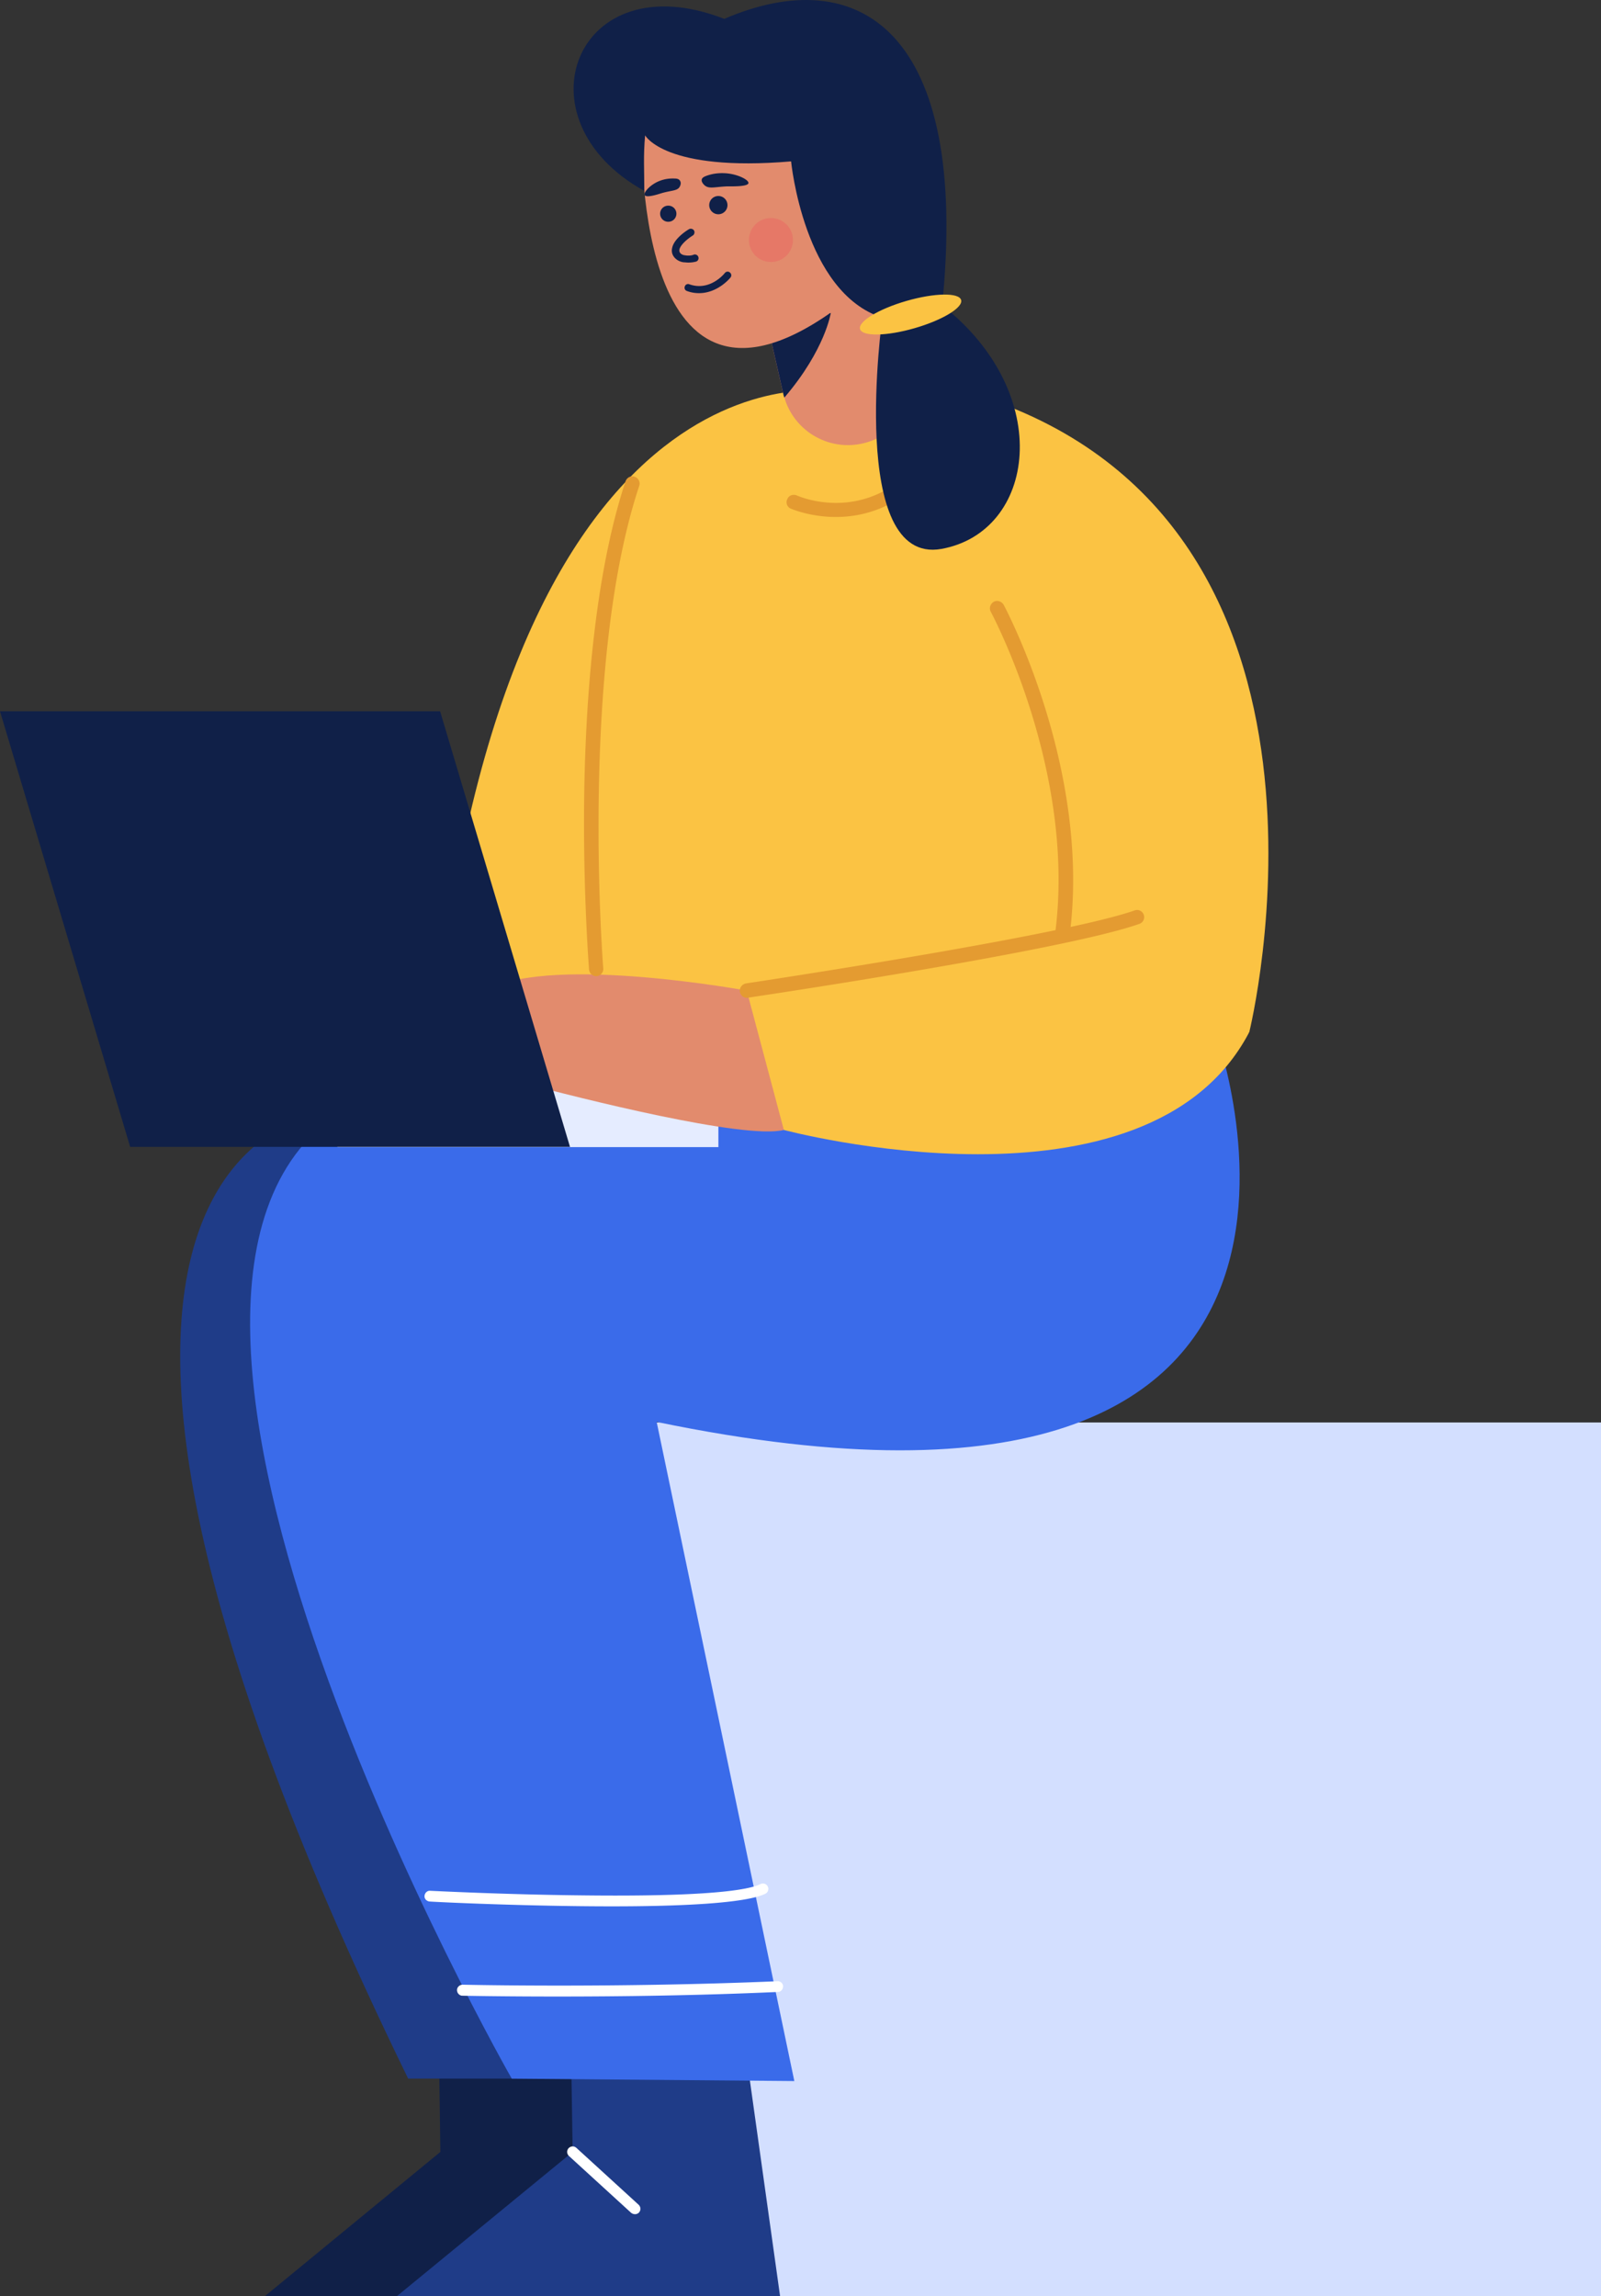 <svg width="387" height="555" fill="none" xmlns="http://www.w3.org/2000/svg"><rect width="100%" height="100%" fill="#333333" stroke="none"/><path d="M387.001 343.822H150.948v212.311h236.053V343.822Z" fill="#D3DFFF"/><path d="m146.212 480.432 10.444 75.052H63.441l43.007-35.353-.519-37.493 40.283-2.206Z" fill="#102048"/><path d="M83.42 267.991s-99.119 0 15.243 234.432h43.851L83.419 267.991Z" fill="#1F3C88"/><path d="m178.123 480.432 10.508 75.052h-93.28l43.073-35.353-.584-37.493 40.283-2.206Z" fill="#1F3C88"/><path d="M293.656 248.985s49.3 132.785-134.925 94.707l33.277 159.315-68.305-.584S14.141 310.61 83.42 268.056l210.236-19.071Z" fill="#3A6BEA"/><path d="M134.729 482.573c-13.816 0-22.768-.194-22.963-.194-.713 0-1.297-.649-1.297-1.362 0-.714.648-1.298 1.362-1.298.389 0 36.326.844 76.09-.843.713-.065 1.362.519 1.362 1.232 0 .714-.519 1.363-1.232 1.363-20.174.908-39.31 1.102-53.322 1.102ZM147.962 460.777c-20.758 0-42.553-1.038-44.11-1.168-.714-.065-1.298-.649-1.233-1.362.065-.714.649-1.297 1.362-1.232.195 0 17.709.908 36.262 1.102 30.812.389 40.736-1.297 43.591-2.724a1.299 1.299 0 0 1 1.751.584 1.3 1.3 0 0 1-.584 1.751c-4.735 2.335-20.563 3.049-37.039 3.049ZM153.474 535.181c-.324 0-.648-.13-.908-.324l-15.049-13.752c-.519-.519-.584-1.298-.065-1.882.519-.519 1.297-.583 1.881-.064l15.049 13.752c.519.518.584 1.297.065 1.881a1.32 1.32 0 0 1-.973.389Z" fill="#fff"/><path d="M200.96 94.6s-81.409-14.465-96.783 164.505l197.782-9.536s30.488-122.6-64.803-153.736L200.96 94.6Z" fill="#FBC343"/><path d="M173.652 262.411H81.54v14.855h92.112v-14.855Z" fill="#E5ECFF"/><path d="M180.591 239.451s-46.381-8.563-62.273-.454c-13.817 7.07-10.639 14.141-5.384 12.844l-.39 1.881c-.778 3.697 2.076 7.135 5.838 7.071 2.79-.065 5.579.324 8.239 1.037 12.908 3.438 53.256 13.687 62.856 11.287l7.136-10.184-16.022-23.482Z" fill="#E28B6D"/><path d="M189.477 273.117s87.636 23.482 112.415-23.482l-41.32-29.19s-29.84 20.952-80.047 19.071l8.952 33.601Z" fill="#FBC343"/><path d="M137.779 277.202H31.461L0 171.922h106.383l31.396 105.28Z" fill="#102048"/><path d="M180.595 241.203c-.844 0-1.622-.648-1.752-1.492-.13-.973.519-1.816 1.492-2.011.778-.129 76.22-11.416 93.928-17.644a1.708 1.708 0 0 1 2.206 1.038 1.71 1.71 0 0 1-1.038 2.206c-18.033 6.422-91.463 17.384-94.577 17.838-.065.065-.13.065-.259.065ZM144.136 235.949a1.763 1.763 0 0 1-1.751-1.621c0-.195-1.492-18.617-1.168-42.229.324-21.86 2.335-52.673 9.99-75.766.324-.908 1.297-1.427 2.205-1.102.908.324 1.427 1.297 1.103 2.205-14.401 43.397-8.757 115.854-8.692 116.632.064.973-.649 1.817-1.622 1.881h-.065ZM202.063 124.959c-6.357 0-10.833-2.011-10.898-2.011-.908-.389-1.297-1.427-.843-2.335.389-.908 1.427-1.233 2.335-.843.584.259 14.466 6.292 26.985-5.385.714-.648 1.817-.648 2.465.065.649.714.649 1.817-.065 2.465-6.941 6.357-14.206 8.044-19.979 8.044Z" fill="#E49B31"/><path d="M256.81 227.516h-.26a1.703 1.703 0 0 1-1.491-1.946c5.124-39.18-15.374-77.322-15.569-77.711-.454-.844-.13-1.881.714-2.4.843-.454 1.881-.13 2.4.713.194.389 21.212 39.505 15.957 79.852-.129.844-.908 1.492-1.751 1.492Z" fill="#E49B31"/><path d="M220.935 91.683c0 6.876-4.476 13.233-11.416 15.244-8.563 2.529-17.45-2.401-19.915-10.833-.13-.26-.194-.584-.259-.844l-4.476-19.59-.26-1.102 18.358-18.099 11.806 5.903 5.708 25.883c.325 1.102.454 2.27.454 3.438Z" fill="#E28B6D"/><path d="M200.83 75.591s-1.297 8.887-11.222 20.499c-.13-.26-.195-.584-.259-.844l-4.476-19.59h15.957v-.065Z" fill="#102048"/><path d="M155.163 30.64s-3.049 79.01 45.602 44.954l11.547-21.406-17.904-29.256-39.245 5.709Z" fill="#E28B6D"/><path d="M155.939 32.716s4.736 8.887 35.288 6.292c0 0 3.049 31.655 21.99 37.753l14.531-2.92c6.681-66.359-20.109-83.29-52.673-69.278-35.807-13.946-50.661 24.26-19.33 41.58 0-4.994-.26-8.432.194-13.427ZM213.282 76.763s-8.433 59.938 14.27 55.916c22.704-4.086 27.634-37.234.26-58.835l-14.53 2.92Z" fill="#102048"/><path d="M221.061 79.331c6.747-1.944 11.791-4.998 11.265-6.823-.526-1.824-6.421-1.728-13.169.216-6.747 1.944-11.791 4.998-11.265 6.823.526 1.824 6.421 1.728 13.169-.216Z" fill="#FBC343"/><path d="M161.513 53.602a1.946 1.946 0 1 0 0-3.891 1.946 1.946 0 0 0 0 3.892ZM173.642 51.788a2.206 2.206 0 1 0 0-4.412 2.206 2.206 0 0 0 0 4.412ZM166.379 63.465c-.455 0-.779-.065-1.103-.065-1.038-.13-1.881-.649-2.4-1.362-.454-.649-.584-1.362-.39-2.14.455-2.206 3.439-4.152 4.022-4.477.39-.26.973-.13 1.233.26.259.389.13.973-.26 1.232-1.362.844-2.983 2.27-3.243 3.373-.065.325 0 .584.13.779.194.324.648.584 1.232.649.779.13 1.557.064 2.011-.13a.88.88 0 0 1 1.168.454.88.88 0 0 1-.454 1.167c-.649.195-1.363.26-1.946.26ZM168.975 70.857c-.908 0-1.881-.13-2.919-.519a.819.819 0 0 1-.519-1.102.82.82 0 0 1 1.103-.52c4.93 1.752 8.433-2.53 8.562-2.724.325-.39.844-.454 1.233-.13.389.325.454.844.13 1.233 0 0-2.984 3.762-7.59 3.762ZM169.944 44.392c1.168 1.492 2.465.779 5.968.65.844 0 5.255.129 4.995-.909-.13-.778-2.789-2.14-5.773-2.27-1.622-.065-2.984.13-4.411.648-.324.13-.649.26-.908.52-.325.388-.26.843.129 1.361ZM164.498 44.65c-.454 1.558-1.686 1.233-4.476 2.012-.648.194-4.021 1.362-4.216.389-.13-.714 1.492-2.53 3.762-3.373 1.233-.454 2.4-.584 3.633-.52.324 0 .584.066.843.195.454.325.584.779.454 1.298Z" fill="#102048"/><path opacity=".4" d="M186.357 63.334a5.319 5.319 0 1 0 0-10.638 5.319 5.319 0 0 0 0 10.638Z" fill="#EB5D60"/></svg>